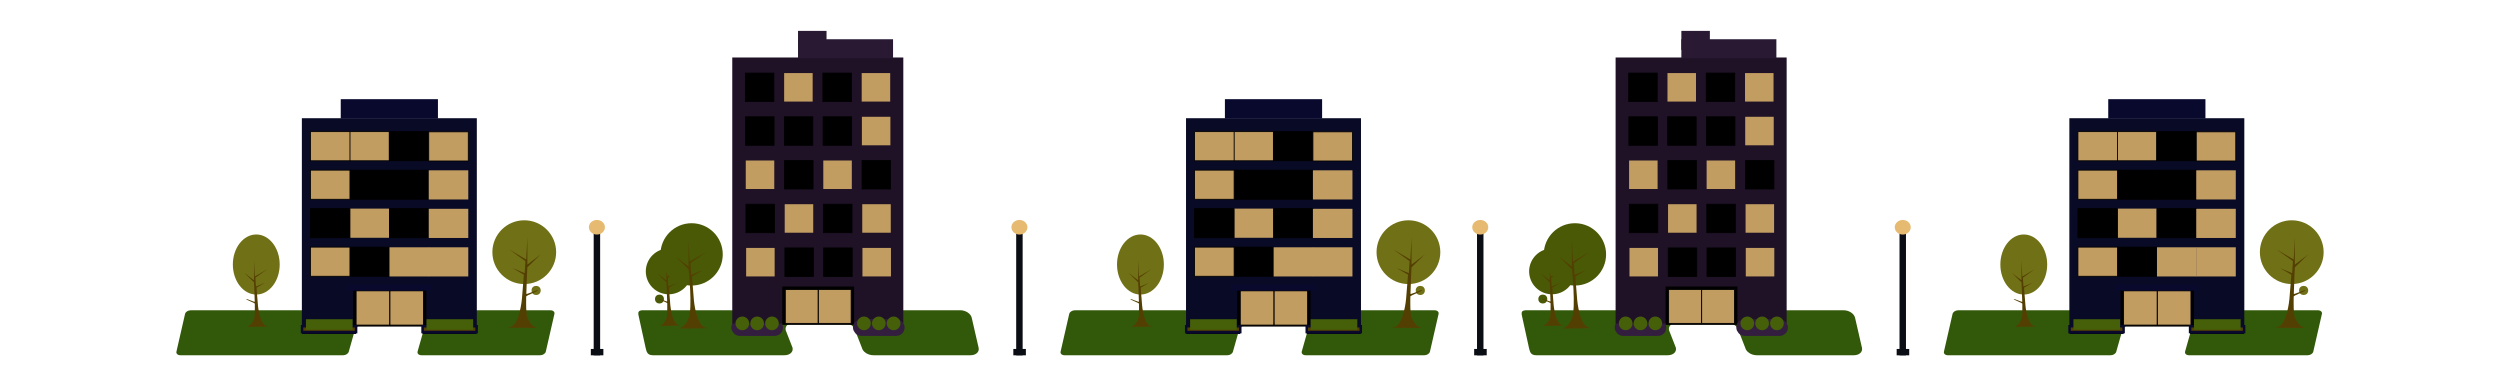 <svg id="Capa_1" data-name="Capa 1" xmlns="http://www.w3.org/2000/svg" viewBox="0 0 3000 450"><defs><style>.cls-1{fill:#325909;}.cls-2{fill:#707016;}.cls-10,.cls-3{fill:#543f02;}.cls-4{fill:#090b26;}.cls-5{fill:#08092d;}.cls-11,.cls-6,.cls-8{fill:#c29d62;}.cls-6,.cls-7,.cls-8{stroke:#000;}.cls-10,.cls-13,.cls-6,.cls-7,.cls-8{stroke-miterlimit:10;}.cls-8{stroke-width:5px;}.cls-9{fill:#050619;}.cls-10{stroke:#08092d;stroke-width:3px;}.cls-12{fill:#456008;}.cls-13{fill:#634908;stroke:#331e3f;stroke-width:10px;}.cls-14{fill:#495906;}.cls-15{fill:#1f1226;}.cls-16{fill:#291933;}.cls-17{fill:#0b0d15;}.cls-18{fill:#e6ba70;}</style></defs><path class="cls-1" d="M222.07,376.7l-10.35,45.24c-.55,2.4,1.53,4.35,4.65,4.35H411.89c3.12,0,6.09-2,6.64-4.35l7.58-26.78c.55-2.4,3.53-4.35,6.65-4.35H504c3.12,0,5.2,1.95,4.65,4.35l-7.58,26.78c-.55,2.4,1.54,4.35,4.66,4.35H648.32c3.12,0,6.09-2,6.64-4.35l10.35-45.24c.55-2.4-1.53-4.35-4.65-4.35H228.71C225.59,372.35,222.62,374.3,222.07,376.7Z"/><ellipse class="cls-2" cx="307.53" cy="317.41" rx="28.11" ry="36.04"/><path class="cls-3" d="M295.53,392.18s5.49,0,9.26-9.26c1.22-3,1.14-12.12,1-18.45,0-1.05-10.32-4.52-10.34-5.6,0-.87,10.26,4.08,10.24,3.2-.25-11.66-.92-23.36-.92-23.36l-11.66-11.32,11.66,8.92v-24l1,19.54,15.08-8.91-14.4,10.28.69,10.63,10.62-4.46-9.94,5.83,1.72,21.25s2.05,24.34,11.31,25S295.53,392.18,295.53,392.18Z"/><rect class="cls-4" x="362.23" y="141.86" width="209.96" height="248.92"/><rect class="cls-5" x="408.89" y="119" width="116.64" height="23.33"/><rect class="cls-6" x="419.62" y="157.96" width="47.44" height="34.99"/><rect class="cls-7" x="467.37" y="157.96" width="47.44" height="34.99"/><rect class="cls-6" x="514.49" y="158.19" width="47.44" height="34.99"/><rect class="cls-8" x="426.15" y="347.39" width="83.05" height="41.99"/><rect class="cls-6" x="467.91" y="349.02" width="40.24" height="41.06"/><rect class="cls-6" x="427.32" y="349.02" width="40.24" height="41.06"/><rect class="cls-9" x="507.1" y="393.81" width="64.85" height="7"/><rect class="cls-10" x="507.1" y="391.48" width="64.85" height="7"/><rect class="cls-6" x="372.5" y="157.96" width="47.44" height="34.99"/><rect class="cls-7" x="419.62" y="204.15" width="47.44" height="34.99"/><rect class="cls-7" x="467.37" y="204.15" width="47.44" height="34.99"/><rect class="cls-11" x="514.49" y="204.38" width="47.44" height="34.99"/><rect class="cls-6" x="372.5" y="204.15" width="47.44" height="34.99"/><rect class="cls-11" x="419.62" y="250.34" width="47.44" height="34.99"/><rect class="cls-7" x="467.37" y="250.34" width="47.44" height="34.99"/><rect class="cls-11" x="514.49" y="250.57" width="47.44" height="34.99"/><rect class="cls-7" x="372.5" y="250.34" width="47.44" height="34.99"/><rect class="cls-7" x="419.62" y="296.53" width="47.44" height="34.99"/><rect class="cls-11" x="467.37" y="296.76" width="47.44" height="34.99"/><rect class="cls-11" x="514.49" y="296.76" width="47.44" height="34.99"/><rect class="cls-6" x="372.5" y="296.53" width="47.44" height="34.99"/><rect class="cls-5" x="417.29" y="341.32" width="100.31" height="7.47"/><rect class="cls-12" x="511.77" y="383.08" width="55.99" height="12.6"/><rect class="cls-9" x="362.46" y="393.81" width="64.85" height="7"/><rect class="cls-10" x="362.46" y="391.48" width="64.85" height="7"/><rect class="cls-12" x="367.13" y="383.08" width="55.99" height="12.6"/><circle class="cls-2" cx="643.35" cy="348.54" r="5.48"/><circle class="cls-2" cx="629.11" cy="302.6" r="38.26"/><path class="cls-3" d="M645.44,393.58s-7.47,0-12.6-12.6c-1.66-4.08-1.56-16.5-1.4-25.12,0-1.43,14.06-6.15,14.08-7.62,0-1.18-14,5.55-13.93,4.35.34-15.86,1.25-31.8,1.25-31.8l15.87-15.4-15.87,12.14V284.87l-1.4,26.59-20.53-12.13,19.6,14-.93,14.46-14.47-6.07,13.53,7.94-2.33,28.92s-2.8,33.13-15.4,34.06S645.44,393.58,645.44,393.58Z"/><path class="cls-1" d="M1283.07,376.7l-10.35,45.24c-.55,2.4,1.53,4.35,4.65,4.35h195.52c3.12,0,6.09-2,6.64-4.35l7.58-26.78c.55-2.4,3.53-4.35,6.65-4.35H1565c3.12,0,5.2,1.95,4.65,4.35l-7.58,26.78c-.55,2.4,1.54,4.35,4.66,4.35h142.58c3.12,0,6.09-2,6.64-4.35l10.35-45.24c.55-2.4-1.53-4.35-4.65-4.35H1289.71C1286.59,372.35,1283.62,374.3,1283.07,376.7Z"/><ellipse class="cls-2" cx="1368.53" cy="317.41" rx="28.11" ry="36.04"/><path class="cls-3" d="M1356.53,392.18s5.49,0,9.26-9.26c1.22-3,1.14-12.12,1-18.45,0-1.05-10.32-4.52-10.34-5.6,0-.87,10.26,4.08,10.24,3.2-.25-11.66-.92-23.36-.92-23.36l-11.66-11.32,11.66,8.92v-24l1,19.54,15.08-8.91-14.4,10.28.69,10.63,10.62-4.46-9.94,5.83,1.72,21.25s2.05,24.34,11.31,25S1356.53,392.18,1356.53,392.18Z"/><rect class="cls-4" x="1423.23" y="141.86" width="209.96" height="248.92"/><rect class="cls-5" x="1469.89" y="119" width="116.64" height="23.33"/><rect class="cls-6" x="1480.62" y="157.96" width="47.44" height="34.99"/><rect class="cls-7" x="1528.37" y="157.96" width="47.44" height="34.99"/><rect class="cls-6" x="1575.49" y="158.19" width="47.44" height="34.99"/><rect class="cls-8" x="1487.15" y="347.39" width="83.05" height="41.99"/><rect class="cls-6" x="1528.91" y="349.02" width="40.24" height="41.06"/><rect class="cls-6" x="1488.32" y="349.02" width="40.24" height="41.06"/><rect class="cls-9" x="1568.1" y="393.81" width="64.85" height="7"/><rect class="cls-10" x="1568.1" y="391.48" width="64.85" height="7"/><rect class="cls-6" x="1433.5" y="157.96" width="47.44" height="34.99"/><rect class="cls-7" x="1480.62" y="204.15" width="47.44" height="34.99"/><rect class="cls-7" x="1528.37" y="204.15" width="47.44" height="34.99"/><rect class="cls-11" x="1575.49" y="204.38" width="47.44" height="34.99"/><rect class="cls-6" x="1433.5" y="204.15" width="47.44" height="34.99"/><rect class="cls-11" x="1480.62" y="250.34" width="47.44" height="34.99"/><rect class="cls-7" x="1528.37" y="250.34" width="47.44" height="34.99"/><rect class="cls-11" x="1575.49" y="250.57" width="47.44" height="34.99"/><rect class="cls-7" x="1433.5" y="250.34" width="47.44" height="34.99"/><rect class="cls-7" x="1480.62" y="296.53" width="47.44" height="34.99"/><rect class="cls-11" x="1528.37" y="296.76" width="47.44" height="34.99"/><rect class="cls-11" x="1575.49" y="296.76" width="47.44" height="34.99"/><rect class="cls-6" x="1433.5" y="296.53" width="47.44" height="34.99"/><rect class="cls-5" x="1478.29" y="341.32" width="100.31" height="7.47"/><rect class="cls-12" x="1572.77" y="383.08" width="55.99" height="12.6"/><rect class="cls-9" x="1423.46" y="393.81" width="64.85" height="7"/><rect class="cls-10" x="1423.46" y="391.48" width="64.85" height="7"/><rect class="cls-12" x="1428.13" y="383.08" width="55.99" height="12.6"/><circle class="cls-2" cx="1704.35" cy="348.54" r="5.48"/><circle class="cls-2" cx="1690.11" cy="302.6" r="38.26"/><path class="cls-3" d="M1706.44,393.58s-7.47,0-12.6-12.6c-1.66-4.08-1.56-16.5-1.4-25.12,0-1.43,14.06-6.15,14.08-7.62,0-1.18-14,5.55-13.93,4.35.34-15.86,1.25-31.8,1.25-31.8l15.87-15.4-15.87,12.14V284.87l-1.4,26.59-20.53-12.13,19.6,14-.93,14.46-14.47-6.07,13.53,7.94-2.33,28.92s-2.8,33.13-15.4,34.06S1706.44,393.58,1706.44,393.58Z"/><path class="cls-1" d="M766.43,379.36l8.29,37.92c1.14,5,2.16,9,8.65,9h158c6.49,0,10.83-4,9.68-9l-8.21-21c-1.14-5,3.19-9,9.68-9h59.7c6.49,0,12.68,4,13.83,9l8.21,21c1.14,5,7.33,9,13.82,9h116.59c6.49,0,10.82-4,9.67-9l-8.28-36c-1.15-5-7.34-9-13.83-9H772.35C765.86,372.23,765.29,374.38,766.43,379.36Z"/><rect class="cls-13" x="882.59" y="388.05" width="52" height="10.03" rx="5.02"/><circle class="cls-14" cx="791.37" cy="358.85" r="5.36"/><circle class="cls-14" cx="802.43" cy="325.67" r="27.48"/><path class="cls-3" d="M790.7,391s5.37,0,9-9c1.2-2.93,1.12-11.85,1-18,0-1-10.1-4.42-10.11-5.47,0-.86,10,4,10,3.12-.24-11.4-.9-22.84-.9-22.84l-11.39-11.06,11.39,8.71V312.94l1,19.1,14.74-8.72-14.07,10.06.67,10.39,10.39-4.36-9.72,5.7,1.67,20.77s2,23.79,11.06,24.46S790.7,391,790.7,391Z"/><rect class="cls-15" x="878.72" y="68.99" width="205.26" height="319.29"/><rect class="cls-16" x="957.63" y="47.09" width="114.03" height="22.81"/><rect class="cls-16" x="957.63" y="37.06" width="34.21" height="22.81"/><rect class="cls-7" x="894.45" y="87.69" width="34.21" height="34.21"/><rect class="cls-11" x="940.98" y="87.69" width="34.21" height="34.21"/><rect class="cls-7" x="987.5" y="87.69" width="34.21" height="34.21"/><rect class="cls-11" x="1034.03" y="87.69" width="34.21" height="34.21"/><rect class="cls-7" x="894.68" y="140.14" width="34.21" height="34.21"/><rect class="cls-7" x="941.21" y="140.14" width="34.21" height="34.21"/><rect class="cls-7" x="987.73" y="140.14" width="34.21" height="34.21"/><rect class="cls-11" x="1034.26" y="140.14" width="34.21" height="34.21"/><rect class="cls-11" x="894.91" y="192.6" width="34.21" height="34.21"/><rect class="cls-7" x="941.43" y="192.6" width="34.21" height="34.21"/><rect class="cls-11" x="987.96" y="192.6" width="34.21" height="34.21"/><rect class="cls-7" x="1034.49" y="192.6" width="34.21" height="34.21"/><rect class="cls-7" x="895.14" y="245.05" width="34.21" height="34.21"/><rect class="cls-11" x="941.66" y="245.05" width="34.21" height="34.21"/><rect class="cls-7" x="988.19" y="245.05" width="34.21" height="34.21"/><rect class="cls-11" x="1034.71" y="245.05" width="34.21" height="34.21"/><rect class="cls-11" x="895.37" y="297.51" width="34.21" height="34.21"/><rect class="cls-7" x="941.89" y="297.51" width="34.21" height="34.21"/><rect class="cls-7" x="988.42" y="297.51" width="34.21" height="34.21"/><rect class="cls-11" x="1034.94" y="297.51" width="34.21" height="34.21"/><rect class="cls-8" x="941.21" y="346.31" width="81.19" height="41.05"/><circle class="cls-14" cx="829.91" cy="305.26" r="37.4"/><path class="cls-3" d="M814,394.21s7.29,0,12.31-12.32,0-58.84,0-58.84L810.75,308l15.51,11.86V287.93l1.37,26,20.07-11.86-19.16,13.68.91,14.14L843.59,324l-13.22,7.76L832.65,360s2.73,32.38,15.05,33.3S814,394.21,814,394.21Z"/><circle class="cls-12" cx="890.8" cy="388.05" r="8.21"/><circle class="cls-12" cx="908.59" cy="388.05" r="8.21"/><circle class="cls-12" cx="926.38" cy="388.05" r="8.21"/><rect class="cls-13" x="1028.56" y="388.05" width="52" height="10.03" rx="5.02"/><circle class="cls-12" cx="1036.77" cy="388.05" r="8.21"/><circle class="cls-12" cx="1054.56" cy="388.05" r="8.21"/><circle class="cls-12" cx="1072.34" cy="388.05" r="8.21"/><rect class="cls-6" x="982.03" y="347.45" width="39.34" height="40.6"/><rect class="cls-6" x="942.35" y="347.45" width="39.34" height="40.6"/><rect class="cls-17" x="712.42" y="274.59" width="7.75" height="151.79"/><rect class="cls-17" x="709" y="418.75" width="15.05" height="7.63"/><ellipse class="cls-18" cx="716.3" cy="272.71" rx="9.61" ry="8.77"/><rect class="cls-17" x="1219.42" y="274.59" width="7.75" height="151.79"/><rect class="cls-17" x="1216" y="418.75" width="15.05" height="7.63"/><ellipse class="cls-18" cx="1223.3" cy="272.71" rx="9.61" ry="8.77"/><path class="cls-1" d="M2343.07,376.7l-10.35,45.24c-.55,2.4,1.53,4.35,4.65,4.35h195.52c3.12,0,6.09-2,6.64-4.35l7.58-26.78c.55-2.4,3.53-4.35,6.65-4.35H2625c3.12,0,5.2,1.95,4.65,4.35l-7.58,26.78c-.55,2.4,1.54,4.35,4.66,4.35h142.58c3.12,0,6.09-2,6.64-4.35l10.35-45.24c.55-2.4-1.53-4.35-4.65-4.35H2349.71C2346.59,372.35,2343.62,374.3,2343.07,376.7Z"/><ellipse class="cls-2" cx="2428.53" cy="317.41" rx="28.11" ry="36.04"/><path class="cls-3" d="M2416.53,392.18s5.49,0,9.26-9.26c1.22-3,1.14-12.12,1-18.45,0-1.05-10.32-4.52-10.34-5.6,0-.87,10.26,4.08,10.24,3.2-.25-11.66-.92-23.36-.92-23.36l-11.66-11.32,11.66,8.92v-24l1,19.54,15.08-8.91-14.4,10.28.69,10.63,10.62-4.46-9.94,5.83,1.72,21.25s2,24.34,11.31,25S2416.53,392.18,2416.53,392.18Z"/><rect class="cls-4" x="2483.23" y="141.86" width="209.96" height="248.92"/><rect class="cls-5" x="2529.89" y="119" width="116.64" height="23.33"/><rect class="cls-6" x="2540.62" y="157.96" width="47.44" height="34.99"/><rect class="cls-7" x="2588.37" y="157.96" width="47.44" height="34.99"/><rect class="cls-6" x="2635.49" y="158.19" width="47.44" height="34.99"/><rect class="cls-8" x="2547.15" y="347.39" width="83.05" height="41.99"/><rect class="cls-6" x="2588.91" y="349.02" width="40.24" height="41.06"/><rect class="cls-6" x="2548.32" y="349.02" width="40.24" height="41.06"/><rect class="cls-9" x="2628.1" y="393.81" width="64.85" height="7"/><rect class="cls-10" x="2628.1" y="391.48" width="64.85" height="7"/><rect class="cls-6" x="2493.5" y="157.96" width="47.44" height="34.99"/><rect class="cls-7" x="2540.62" y="204.15" width="47.44" height="34.99"/><rect class="cls-7" x="2588.37" y="204.15" width="47.44" height="34.99"/><rect class="cls-11" x="2635.49" y="204.38" width="47.44" height="34.99"/><rect class="cls-6" x="2493.5" y="204.15" width="47.44" height="34.99"/><rect class="cls-11" x="2540.62" y="250.34" width="47.44" height="34.99"/><rect class="cls-7" x="2588.37" y="250.34" width="47.44" height="34.99"/><rect class="cls-11" x="2635.49" y="250.57" width="47.44" height="34.99"/><rect class="cls-7" x="2493.5" y="250.34" width="47.44" height="34.99"/><rect class="cls-7" x="2540.62" y="296.53" width="47.44" height="34.99"/><rect class="cls-11" x="2588.37" y="296.76" width="47.44" height="34.99"/><rect class="cls-11" x="2635.49" y="296.76" width="47.44" height="34.99"/><rect class="cls-6" x="2493.5" y="296.53" width="47.44" height="34.99"/><rect class="cls-5" x="2538.29" y="341.32" width="100.31" height="7.47"/><rect class="cls-12" x="2632.77" y="383.08" width="55.99" height="12.6"/><rect class="cls-9" x="2483.46" y="393.81" width="64.85" height="7"/><rect class="cls-10" x="2483.46" y="391.48" width="64.85" height="7"/><rect class="cls-12" x="2488.13" y="383.08" width="55.99" height="12.6"/><circle class="cls-2" cx="2764.35" cy="348.54" r="5.48"/><circle class="cls-2" cx="2750.11" cy="302.6" r="38.26"/><path class="cls-3" d="M2766.44,393.58s-7.47,0-12.6-12.6c-1.66-4.08-1.56-16.5-1.4-25.12,0-1.43,14.06-6.15,14.08-7.62,0-1.18-14,5.55-13.93,4.35.34-15.86,1.25-31.8,1.25-31.8l15.87-15.4-15.87,12.14V284.87l-1.4,26.59-20.53-12.13,19.6,14-.93,14.46-14.47-6.07,13.53,7.94-2.33,28.92s-2.8,33.13-15.4,34.06S2766.44,393.58,2766.44,393.58Z"/><path class="cls-1" d="M1826.43,379.36l8.29,37.92c1.14,5,2.16,9,8.65,9h158c6.49,0,10.83-4,9.68-9l-8.21-21c-1.14-5,3.19-9,9.68-9h59.7c6.49,0,12.68,4,13.83,9l8.21,21c1.14,5,7.33,9,13.82,9h116.59c6.49,0,10.82-4,9.67-9l-8.28-36c-1.15-5-7.34-9-13.83-9H1832.35C1825.86,372.23,1825.29,374.38,1826.43,379.36Z"/><rect class="cls-13" x="1942.59" y="388.05" width="52" height="10.03" rx="5.02"/><circle class="cls-14" cx="1851.37" cy="358.85" r="5.36"/><circle class="cls-14" cx="1862.43" cy="325.67" r="27.48"/><path class="cls-3" d="M1850.7,391s5.37,0,9-9c1.2-2.93,1.12-11.85,1-18,0-1-10.1-4.42-10.11-5.47,0-.86,10,4,10,3.12-.24-11.4-.9-22.84-.9-22.84l-11.39-11.06,11.39,8.71V312.94l1,19.1,14.74-8.72-14.07,10.06.67,10.39,10.39-4.36-9.72,5.7,1.67,20.77s2,23.79,11.06,24.46S1850.7,391,1850.7,391Z"/><rect class="cls-15" x="1938.72" y="68.99" width="205.26" height="319.29"/><rect class="cls-16" x="2017.63" y="47.09" width="114.03" height="22.81"/><rect class="cls-16" x="2017.63" y="37.06" width="34.21" height="22.81"/><rect class="cls-7" x="1954.45" y="87.69" width="34.21" height="34.21"/><rect class="cls-11" x="2000.98" y="87.69" width="34.21" height="34.21"/><rect class="cls-7" x="2047.5" y="87.69" width="34.21" height="34.21"/><rect class="cls-11" x="2094.03" y="87.69" width="34.21" height="34.21"/><rect class="cls-7" x="1954.68" y="140.14" width="34.21" height="34.21"/><rect class="cls-7" x="2001.21" y="140.14" width="34.21" height="34.21"/><rect class="cls-7" x="2047.73" y="140.14" width="34.21" height="34.21"/><rect class="cls-11" x="2094.26" y="140.14" width="34.21" height="34.21"/><rect class="cls-11" x="1954.91" y="192.6" width="34.21" height="34.21"/><rect class="cls-7" x="2001.43" y="192.6" width="34.21" height="34.21"/><rect class="cls-11" x="2047.96" y="192.6" width="34.21" height="34.21"/><rect class="cls-7" x="2094.49" y="192.6" width="34.21" height="34.21"/><rect class="cls-7" x="1955.14" y="245.05" width="34.21" height="34.21"/><rect class="cls-11" x="2001.66" y="245.05" width="34.21" height="34.21"/><rect class="cls-7" x="2048.19" y="245.05" width="34.21" height="34.21"/><rect class="cls-11" x="2094.71" y="245.05" width="34.21" height="34.21"/><rect class="cls-11" x="1955.37" y="297.51" width="34.21" height="34.21"/><rect class="cls-7" x="2001.89" y="297.51" width="34.21" height="34.21"/><rect class="cls-7" x="2048.42" y="297.51" width="34.21" height="34.21"/><rect class="cls-11" x="2094.94" y="297.51" width="34.21" height="34.21"/><rect class="cls-8" x="2001.21" y="346.31" width="81.19" height="41.05"/><circle class="cls-14" cx="1889.91" cy="305.26" r="37.4"/><path class="cls-3" d="M1874,394.21s7.29,0,12.31-12.32,0-58.84,0-58.84L1870.75,308l15.51,11.86V287.93l1.37,26,20.07-11.86-19.16,13.68.91,14.14,14.14-5.93-13.22,7.76,2.28,28.28s2.73,32.38,15,33.3S1874,394.21,1874,394.21Z"/><circle class="cls-12" cx="1950.8" cy="388.05" r="8.21"/><circle class="cls-12" cx="1968.59" cy="388.05" r="8.21"/><circle class="cls-12" cx="1986.38" cy="388.05" r="8.21"/><rect class="cls-13" x="2088.56" y="388.05" width="52" height="10.03" rx="5.02"/><circle class="cls-12" cx="2096.77" cy="388.05" r="8.21"/><circle class="cls-12" cx="2114.56" cy="388.05" r="8.21"/><circle class="cls-12" cx="2132.34" cy="388.05" r="8.21"/><rect class="cls-6" x="2042.03" y="347.45" width="39.34" height="40.6"/><rect class="cls-6" x="2002.35" y="347.45" width="39.34" height="40.6"/><rect class="cls-17" x="1772.42" y="274.59" width="7.75" height="151.79"/><rect class="cls-17" x="1769" y="418.75" width="15.05" height="7.63"/><ellipse class="cls-18" cx="1776.3" cy="272.71" rx="9.61" ry="8.77"/><rect class="cls-17" x="2279.42" y="274.59" width="7.75" height="151.79"/><rect class="cls-17" x="2276" y="418.75" width="15.05" height="7.63"/><ellipse class="cls-18" cx="2283.3" cy="272.71" rx="9.61" ry="8.77"/></svg>
